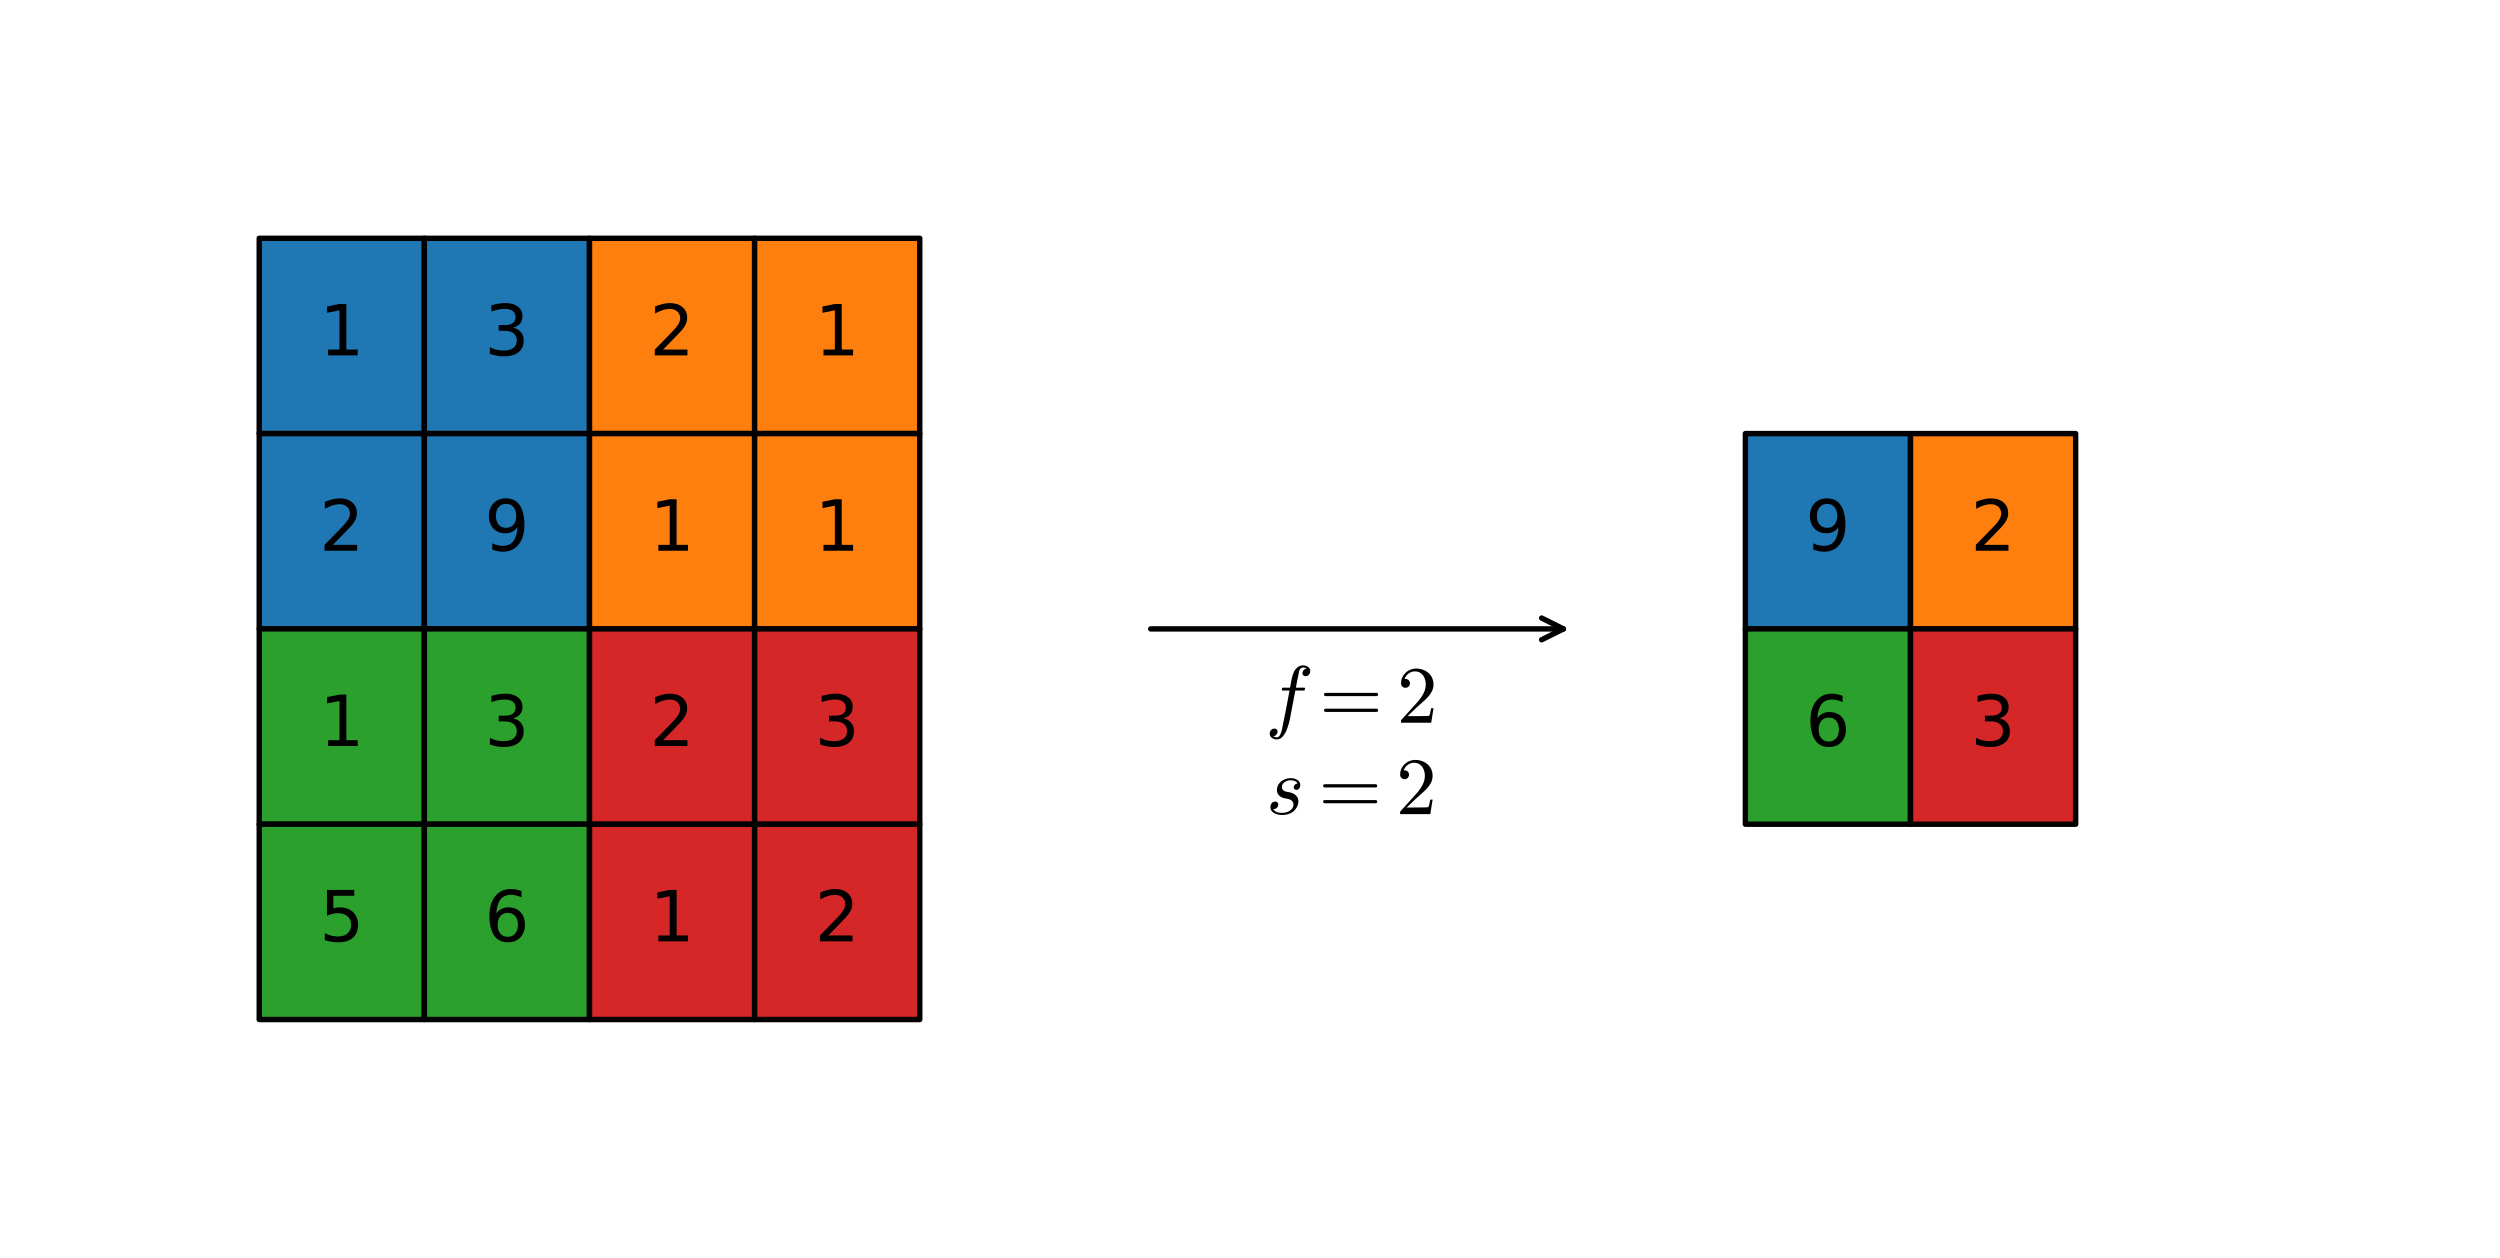 <?xml version="1.0" encoding="utf-8" standalone="no"?>
<!DOCTYPE svg PUBLIC "-//W3C//DTD SVG 1.1//EN"
  "http://www.w3.org/Graphics/SVG/1.1/DTD/svg11.dtd">
<!-- Created with matplotlib (https://matplotlib.org/) -->
<svg height="231.84pt" version="1.1" viewBox="0 0 460.8 231.84" width="460.8pt" xmlns="http://www.w3.org/2000/svg" xmlns:xlink="http://www.w3.org/1999/xlink">
 <defs>
  <style type="text/css">*{stroke-linecap:butt;stroke-linejoin:round;}</style>
 </defs>
 <g id="figure_1">
  <g id="axes_1">
   <g id="table_1">
    <g id="patch_1">
     <path d="M 47.782 79.92 
L 78.218 79.92 
L 78.218 43.92 
L 47.782 43.92 
z
" style="fill:#1f77b4;stroke:#000000;stroke-linejoin:miter;"/>
    </g>
    <g id="text_1">
     <!-- 1 -->
     <g transform="translate(58.864 65.507)scale(0.13 -0.13)">
      <defs>
       <path d="M 12.406 8.297 
L 28.516 8.297 
L 28.516 63.922 
L 10.984 60.406 
L 10.984 69.391 
L 28.422 72.906 
L 38.281 72.906 
L 38.281 8.297 
L 54.391 8.297 
L 54.391 0 
L 12.406 0 
z
" id="DejaVuSans-49"/>
      </defs>
      <use xlink:href="#DejaVuSans-49"/>
     </g>
    </g>
    <g id="patch_2">
     <path d="M 78.218 79.92 
L 108.655 79.92 
L 108.655 43.92 
L 78.218 43.92 
z
" style="fill:#1f77b4;stroke:#000000;stroke-linejoin:miter;"/>
    </g>
    <g id="text_2">
     <!-- 3 -->
     <g transform="translate(89.301 65.507)scale(0.13 -0.13)">
      <defs>
       <path d="M 40.578 39.312 
Q 47.656 37.797 51.625 33 
Q 55.609 28.219 55.609 21.188 
Q 55.609 10.406 48.188 4.484 
Q 40.766 -1.422 27.094 -1.422 
Q 22.516 -1.422 17.656 -0.516 
Q 12.797 0.391 7.625 2.203 
L 7.625 11.719 
Q 11.719 9.328 16.594 8.109 
Q 21.484 6.891 26.812 6.891 
Q 36.078 6.891 40.938 10.547 
Q 45.797 14.203 45.797 21.188 
Q 45.797 27.641 41.281 31.266 
Q 36.766 34.906 28.719 34.906 
L 20.219 34.906 
L 20.219 43.016 
L 29.109 43.016 
Q 36.375 43.016 40.234 45.922 
Q 44.094 48.828 44.094 54.297 
Q 44.094 59.906 40.109 62.906 
Q 36.141 65.922 28.719 65.922 
Q 24.656 65.922 20.016 65.031 
Q 15.375 64.156 9.812 62.312 
L 9.812 71.094 
Q 15.438 72.656 20.344 73.438 
Q 25.25 74.219 29.594 74.219 
Q 40.828 74.219 47.359 69.109 
Q 53.906 64.016 53.906 55.328 
Q 53.906 49.266 50.438 45.094 
Q 46.969 40.922 40.578 39.312 
z
" id="DejaVuSans-51"/>
      </defs>
      <use xlink:href="#DejaVuSans-51"/>
     </g>
    </g>
    <g id="patch_3">
     <path d="M 108.655 79.92 
L 139.091 79.92 
L 139.091 43.92 
L 108.655 43.92 
z
" style="fill:#ff7f0e;stroke:#000000;stroke-linejoin:miter;"/>
    </g>
    <g id="text_3">
     <!-- 2 -->
     <g transform="translate(119.737 65.507)scale(0.13 -0.13)">
      <defs>
       <path d="M 19.188 8.297 
L 53.609 8.297 
L 53.609 0 
L 7.328 0 
L 7.328 8.297 
Q 12.938 14.109 22.625 23.891 
Q 32.328 33.688 34.812 36.531 
Q 39.547 41.844 41.422 45.531 
Q 43.312 49.219 43.312 52.781 
Q 43.312 58.594 39.234 62.25 
Q 35.156 65.922 28.609 65.922 
Q 23.969 65.922 18.812 64.312 
Q 13.672 62.703 7.812 59.422 
L 7.812 69.391 
Q 13.766 71.781 18.938 73 
Q 24.125 74.219 28.422 74.219 
Q 39.75 74.219 46.484 68.547 
Q 53.219 62.891 53.219 53.422 
Q 53.219 48.922 51.531 44.891 
Q 49.859 40.875 45.406 35.406 
Q 44.188 33.984 37.641 27.219 
Q 31.109 20.453 19.188 8.297 
z
" id="DejaVuSans-50"/>
      </defs>
      <use xlink:href="#DejaVuSans-50"/>
     </g>
    </g>
    <g id="patch_4">
     <path d="M 139.091 79.92 
L 169.527 79.92 
L 169.527 43.92 
L 139.091 43.92 
z
" style="fill:#ff7f0e;stroke:#000000;stroke-linejoin:miter;"/>
    </g>
    <g id="text_4">
     <!-- 1 -->
     <g transform="translate(150.173 65.507)scale(0.13 -0.13)">
      <use xlink:href="#DejaVuSans-49"/>
     </g>
    </g>
    <g id="patch_5">
     <path d="M 47.782 115.92 
L 78.218 115.92 
L 78.218 79.92 
L 47.782 79.92 
z
" style="fill:#1f77b4;stroke:#000000;stroke-linejoin:miter;"/>
    </g>
    <g id="text_5">
     <!-- 2 -->
     <g transform="translate(58.864 101.507)scale(0.13 -0.13)">
      <use xlink:href="#DejaVuSans-50"/>
     </g>
    </g>
    <g id="patch_6">
     <path d="M 78.218 115.92 
L 108.655 115.92 
L 108.655 79.92 
L 78.218 79.92 
z
" style="fill:#1f77b4;stroke:#000000;stroke-linejoin:miter;"/>
    </g>
    <g id="text_6">
     <!-- 9 -->
     <g transform="translate(89.301 101.507)scale(0.13 -0.13)">
      <defs>
       <path d="M 10.984 1.516 
L 10.984 10.5 
Q 14.703 8.734 18.5 7.812 
Q 22.312 6.891 25.984 6.891 
Q 35.75 6.891 40.891 13.453 
Q 46.047 20.016 46.781 33.406 
Q 43.953 29.203 39.594 26.953 
Q 35.25 24.703 29.984 24.703 
Q 19.047 24.703 12.672 31.312 
Q 6.297 37.938 6.297 49.422 
Q 6.297 60.641 12.938 67.422 
Q 19.578 74.219 30.609 74.219 
Q 43.266 74.219 49.922 64.516 
Q 56.594 54.828 56.594 36.375 
Q 56.594 19.141 48.406 8.859 
Q 40.234 -1.422 26.422 -1.422 
Q 22.703 -1.422 18.891 -0.688 
Q 15.094 0.047 10.984 1.516 
z
M 30.609 32.422 
Q 37.25 32.422 41.125 36.953 
Q 45.016 41.5 45.016 49.422 
Q 45.016 57.281 41.125 61.844 
Q 37.25 66.406 30.609 66.406 
Q 23.969 66.406 20.094 61.844 
Q 16.219 57.281 16.219 49.422 
Q 16.219 41.5 20.094 36.953 
Q 23.969 32.422 30.609 32.422 
z
" id="DejaVuSans-57"/>
      </defs>
      <use xlink:href="#DejaVuSans-57"/>
     </g>
    </g>
    <g id="patch_7">
     <path d="M 108.655 115.92 
L 139.091 115.92 
L 139.091 79.92 
L 108.655 79.92 
z
" style="fill:#ff7f0e;stroke:#000000;stroke-linejoin:miter;"/>
    </g>
    <g id="text_7">
     <!-- 1 -->
     <g transform="translate(119.737 101.507)scale(0.13 -0.13)">
      <use xlink:href="#DejaVuSans-49"/>
     </g>
    </g>
    <g id="patch_8">
     <path d="M 139.091 115.92 
L 169.527 115.92 
L 169.527 79.92 
L 139.091 79.92 
z
" style="fill:#ff7f0e;stroke:#000000;stroke-linejoin:miter;"/>
    </g>
    <g id="text_8">
     <!-- 1 -->
     <g transform="translate(150.173 101.507)scale(0.13 -0.13)">
      <use xlink:href="#DejaVuSans-49"/>
     </g>
    </g>
    <g id="patch_9">
     <path d="M 47.782 151.92 
L 78.218 151.92 
L 78.218 115.92 
L 47.782 115.92 
z
" style="fill:#2ca02c;stroke:#000000;stroke-linejoin:miter;"/>
    </g>
    <g id="text_9">
     <!-- 1 -->
     <g transform="translate(58.864 137.507)scale(0.13 -0.13)">
      <use xlink:href="#DejaVuSans-49"/>
     </g>
    </g>
    <g id="patch_10">
     <path d="M 78.218 151.92 
L 108.655 151.92 
L 108.655 115.92 
L 78.218 115.92 
z
" style="fill:#2ca02c;stroke:#000000;stroke-linejoin:miter;"/>
    </g>
    <g id="text_10">
     <!-- 3 -->
     <g transform="translate(89.301 137.507)scale(0.13 -0.13)">
      <use xlink:href="#DejaVuSans-51"/>
     </g>
    </g>
    <g id="patch_11">
     <path d="M 108.655 151.92 
L 139.091 151.92 
L 139.091 115.92 
L 108.655 115.92 
z
" style="fill:#d62728;stroke:#000000;stroke-linejoin:miter;"/>
    </g>
    <g id="text_11">
     <!-- 2 -->
     <g transform="translate(119.737 137.507)scale(0.13 -0.13)">
      <use xlink:href="#DejaVuSans-50"/>
     </g>
    </g>
    <g id="patch_12">
     <path d="M 139.091 151.92 
L 169.527 151.92 
L 169.527 115.92 
L 139.091 115.92 
z
" style="fill:#d62728;stroke:#000000;stroke-linejoin:miter;"/>
    </g>
    <g id="text_12">
     <!-- 3 -->
     <g transform="translate(150.173 137.507)scale(0.13 -0.13)">
      <use xlink:href="#DejaVuSans-51"/>
     </g>
    </g>
    <g id="patch_13">
     <path d="M 47.782 187.92 
L 78.218 187.92 
L 78.218 151.92 
L 47.782 151.92 
z
" style="fill:#2ca02c;stroke:#000000;stroke-linejoin:miter;"/>
    </g>
    <g id="text_13">
     <!-- 5 -->
     <g transform="translate(58.864 173.507)scale(0.13 -0.13)">
      <defs>
       <path d="M 10.797 72.906 
L 49.516 72.906 
L 49.516 64.594 
L 19.828 64.594 
L 19.828 46.734 
Q 21.969 47.469 24.109 47.828 
Q 26.266 48.188 28.422 48.188 
Q 40.625 48.188 47.75 41.5 
Q 54.891 34.812 54.891 23.391 
Q 54.891 11.625 47.562 5.094 
Q 40.234 -1.422 26.906 -1.422 
Q 22.312 -1.422 17.547 -0.641 
Q 12.797 0.141 7.719 1.703 
L 7.719 11.625 
Q 12.109 9.234 16.797 8.062 
Q 21.484 6.891 26.703 6.891 
Q 35.156 6.891 40.078 11.328 
Q 45.016 15.766 45.016 23.391 
Q 45.016 31 40.078 35.438 
Q 35.156 39.891 26.703 39.891 
Q 22.75 39.891 18.812 39.016 
Q 14.891 38.141 10.797 36.281 
z
" id="DejaVuSans-53"/>
      </defs>
      <use xlink:href="#DejaVuSans-53"/>
     </g>
    </g>
    <g id="patch_14">
     <path d="M 78.218 187.92 
L 108.655 187.92 
L 108.655 151.92 
L 78.218 151.92 
z
" style="fill:#2ca02c;stroke:#000000;stroke-linejoin:miter;"/>
    </g>
    <g id="text_14">
     <!-- 6 -->
     <g transform="translate(89.301 173.507)scale(0.13 -0.13)">
      <defs>
       <path d="M 33.016 40.375 
Q 26.375 40.375 22.484 35.828 
Q 18.609 31.297 18.609 23.391 
Q 18.609 15.531 22.484 10.953 
Q 26.375 6.391 33.016 6.391 
Q 39.656 6.391 43.531 10.953 
Q 47.406 15.531 47.406 23.391 
Q 47.406 31.297 43.531 35.828 
Q 39.656 40.375 33.016 40.375 
z
M 52.594 71.297 
L 52.594 62.312 
Q 48.875 64.062 45.094 64.984 
Q 41.312 65.922 37.594 65.922 
Q 27.828 65.922 22.672 59.328 
Q 17.531 52.734 16.797 39.406 
Q 19.672 43.656 24.016 45.922 
Q 28.375 48.188 33.594 48.188 
Q 44.578 48.188 50.953 41.516 
Q 57.328 34.859 57.328 23.391 
Q 57.328 12.156 50.688 5.359 
Q 44.047 -1.422 33.016 -1.422 
Q 20.359 -1.422 13.672 8.266 
Q 6.984 17.969 6.984 36.375 
Q 6.984 53.656 15.188 63.938 
Q 23.391 74.219 37.203 74.219 
Q 40.922 74.219 44.703 73.484 
Q 48.484 72.75 52.594 71.297 
z
" id="DejaVuSans-54"/>
      </defs>
      <use xlink:href="#DejaVuSans-54"/>
     </g>
    </g>
    <g id="patch_15">
     <path d="M 108.655 187.92 
L 139.091 187.92 
L 139.091 151.92 
L 108.655 151.92 
z
" style="fill:#d62728;stroke:#000000;stroke-linejoin:miter;"/>
    </g>
    <g id="text_15">
     <!-- 1 -->
     <g transform="translate(119.737 173.507)scale(0.13 -0.13)">
      <use xlink:href="#DejaVuSans-49"/>
     </g>
    </g>
    <g id="patch_16">
     <path d="M 139.091 187.92 
L 169.527 187.92 
L 169.527 151.92 
L 139.091 151.92 
z
" style="fill:#d62728;stroke:#000000;stroke-linejoin:miter;"/>
    </g>
    <g id="text_16">
     <!-- 2 -->
     <g transform="translate(150.173 173.507)scale(0.13 -0.13)">
      <use xlink:href="#DejaVuSans-50"/>
     </g>
    </g>
   </g>
  </g>
  <g id="axes_2">
   <g id="table_2">
    <g id="patch_17">
     <path d="M 321.709 115.92 
L 352.145 115.92 
L 352.145 79.92 
L 321.709 79.92 
z
" style="fill:#1f77b4;stroke:#000000;stroke-linejoin:miter;"/>
    </g>
    <g id="text_17">
     <!-- 9 -->
     <g transform="translate(332.792 101.507)scale(0.13 -0.13)">
      <use xlink:href="#DejaVuSans-57"/>
     </g>
    </g>
    <g id="patch_18">
     <path d="M 352.145 115.92 
L 382.582 115.92 
L 382.582 79.92 
L 352.145 79.92 
z
" style="fill:#ff7f0e;stroke:#000000;stroke-linejoin:miter;"/>
    </g>
    <g id="text_18">
     <!-- 2 -->
     <g transform="translate(363.228 101.507)scale(0.13 -0.13)">
      <use xlink:href="#DejaVuSans-50"/>
     </g>
    </g>
    <g id="patch_19">
     <path d="M 321.709 151.92 
L 352.145 151.92 
L 352.145 115.92 
L 321.709 115.92 
z
" style="fill:#2ca02c;stroke:#000000;stroke-linejoin:miter;"/>
    </g>
    <g id="text_19">
     <!-- 6 -->
     <g transform="translate(332.792 137.507)scale(0.13 -0.13)">
      <use xlink:href="#DejaVuSans-54"/>
     </g>
    </g>
    <g id="patch_20">
     <path d="M 352.145 151.92 
L 382.582 151.92 
L 382.582 115.92 
L 352.145 115.92 
z
" style="fill:#d62728;stroke:#000000;stroke-linejoin:miter;"/>
    </g>
    <g id="text_20">
     <!-- 3 -->
     <g transform="translate(363.228 137.507)scale(0.13 -0.13)">
      <use xlink:href="#DejaVuSans-51"/>
     </g>
    </g>
   </g>
   <g id="patch_21">
    <path d="M 212.105 115.92 
Q 250.691 115.92 288.159 115.92 
" style="fill:none;stroke:#000000;stroke-linecap:round;"/>
    <path d="M 284.159 113.92 
L 288.159 115.92 
L 284.159 117.92 
" style="fill:none;stroke:#000000;stroke-linecap:round;"/>
   </g>
   <g id="text_21">
    <!-- $f=2$ -->
    <g transform="translate(233.234 133.287)scale(0.15 -0.15)">
     <defs>
      <path d="M 9.719 -16.5 
Q 11.578 -17.922 14.203 -17.922 
Q 17.781 -17.922 20.016 -10.016 
Q 20.953 -6.203 25.094 15.094 
L 29.688 39.594 
L 21.094 39.594 
Q 20.125 39.594 20.125 40.922 
Q 20.516 43.109 21.391 43.109 
L 30.328 43.109 
L 31.5 49.609 
Q 32.078 52.641 32.562 54.812 
Q 33.062 56.984 33.625 58.828 
Q 34.188 60.688 35.297 62.984 
Q 37.016 66.266 39.922 68.391 
Q 42.828 70.516 46.188 70.516 
Q 48.391 70.516 50.469 69.703 
Q 52.547 68.891 53.859 67.281 
Q 55.172 65.672 55.172 63.484 
Q 55.172 60.938 53.484 59.047 
Q 51.812 57.172 49.422 57.172 
Q 47.797 57.172 46.656 58.172 
Q 45.516 59.188 45.516 60.797 
Q 45.516 62.984 47 64.625 
Q 48.484 66.266 50.688 66.5 
Q 48.828 67.922 46.094 67.922 
Q 44.578 67.922 43.234 66.5 
Q 41.891 65.094 41.5 63.484 
Q 40.875 60.938 38.719 49.703 
L 37.5 43.109 
L 47.797 43.109 
Q 48.781 43.109 48.781 41.797 
Q 48.734 41.547 48.578 40.938 
Q 48.438 40.328 48.172 39.953 
Q 47.906 39.594 47.516 39.594 
L 36.812 39.594 
L 32.172 15.188 
Q 31.297 9.859 30.141 4.359 
Q 29 -1.125 26.922 -6.906 
Q 24.859 -12.703 21.625 -16.609 
Q 18.406 -20.516 14.016 -20.516 
Q 10.641 -20.516 7.984 -18.578 
Q 5.328 -16.656 5.328 -13.484 
Q 5.328 -10.938 6.953 -9.047 
Q 8.594 -7.172 11.078 -7.172 
Q 12.75 -7.172 13.859 -8.172 
Q 14.984 -9.188 14.984 -10.797 
Q 14.984 -12.938 13.391 -14.719 
Q 11.812 -16.5 9.719 -16.5 
z
" id="Cmmi10-102"/>
      <path d="M 7.516 13.281 
Q 6.688 13.281 6.141 13.906 
Q 5.609 14.547 5.609 15.281 
Q 5.609 16.109 6.141 16.688 
Q 6.688 17.281 7.516 17.281 
L 70.312 17.281 
Q 71.047 17.281 71.578 16.688 
Q 72.125 16.109 72.125 15.281 
Q 72.125 14.547 71.578 13.906 
Q 71.047 13.281 70.312 13.281 
z
M 7.516 32.719 
Q 6.688 32.719 6.141 33.297 
Q 5.609 33.891 5.609 34.719 
Q 5.609 35.453 6.141 36.078 
Q 6.688 36.719 7.516 36.719 
L 70.312 36.719 
Q 71.047 36.719 71.578 36.078 
Q 72.125 35.453 72.125 34.719 
Q 72.125 33.891 71.578 33.297 
Q 71.047 32.719 70.312 32.719 
z
" id="Cmr10-61"/>
      <path d="M 4.984 0 
L 4.984 2.688 
Q 4.984 2.938 5.172 3.219 
L 20.703 20.406 
Q 24.219 24.219 26.406 26.797 
Q 28.609 29.391 30.75 32.766 
Q 32.906 36.141 34.156 39.625 
Q 35.406 43.109 35.406 47.016 
Q 35.406 51.125 33.891 54.859 
Q 32.375 58.594 29.375 60.844 
Q 26.375 63.094 22.125 63.094 
Q 17.781 63.094 14.312 60.469 
Q 10.844 57.859 9.422 53.719 
Q 9.812 53.812 10.5 53.812 
Q 12.75 53.812 14.328 52.297 
Q 15.922 50.781 15.922 48.391 
Q 15.922 46.094 14.328 44.5 
Q 12.75 42.922 10.5 42.922 
Q 8.156 42.922 6.562 44.547 
Q 4.984 46.188 4.984 48.391 
Q 4.984 52.156 6.391 55.438 
Q 7.812 58.734 10.469 61.297 
Q 13.141 63.875 16.484 65.234 
Q 19.828 66.609 23.578 66.609 
Q 29.297 66.609 34.219 64.188 
Q 39.156 61.766 42.031 57.344 
Q 44.922 52.938 44.922 47.016 
Q 44.922 42.672 43.016 38.766 
Q 41.109 34.859 38.125 31.656 
Q 35.156 28.469 30.516 24.406 
Q 25.875 20.359 24.422 19 
L 13.094 8.109 
L 22.703 8.109 
Q 29.781 8.109 34.547 8.219 
Q 39.312 8.344 39.594 8.594 
Q 40.766 9.859 42 17.828 
L 44.922 17.828 
L 42.094 0 
z
" id="Cmr10-50"/>
     </defs>
     <use transform="translate(0 0.484)" xlink:href="#Cmmi10-102"/>
     <use transform="translate(66.436 0.484)" xlink:href="#Cmr10-61"/>
     <use transform="translate(161.68 0.484)" xlink:href="#Cmr10-50"/>
    </g>
    <!-- $s=2$ -->
    <g transform="translate(233.384 150.114)scale(0.15 -0.15)">
     <defs>
      <path d="M 8.688 6.109 
Q 11.375 1.516 19.484 1.516 
Q 23 1.516 26.172 2.703 
Q 29.344 3.906 31.422 6.297 
Q 33.5 8.688 33.5 12.109 
Q 33.5 14.703 31.641 16.359 
Q 29.781 18.016 27.094 18.609 
L 21.688 19.672 
Q 17.969 20.609 15.578 23.141 
Q 13.188 25.688 13.188 29.297 
Q 13.188 33.734 15.594 37.156 
Q 18.016 40.578 21.969 42.375 
Q 25.922 44.188 30.172 44.188 
Q 34.719 44.188 38.297 42.016 
Q 41.891 39.844 41.891 35.594 
Q 41.891 33.297 40.594 31.531 
Q 39.312 29.781 37.016 29.781 
Q 35.688 29.781 34.734 30.641 
Q 33.797 31.5 33.797 32.812 
Q 33.797 33.984 34.453 35.078 
Q 35.109 36.188 36.203 36.844 
Q 37.312 37.5 38.484 37.5 
Q 37.594 39.656 35.172 40.625 
Q 32.766 41.609 29.984 41.609 
Q 27.438 41.609 24.891 40.578 
Q 22.359 39.547 20.812 37.562 
Q 19.281 35.594 19.281 32.906 
Q 19.281 31.109 20.547 29.734 
Q 21.828 28.375 23.688 27.781 
L 29.5 26.609 
Q 32.281 26.031 34.594 24.531 
Q 36.922 23.047 38.25 20.766 
Q 39.594 18.5 39.594 15.578 
Q 39.594 11.859 37.516 8.25 
Q 35.453 4.641 32.422 2.484 
Q 27.094 -1.125 19.391 -1.125 
Q 14.062 -1.125 9.609 1.312 
Q 5.172 3.766 5.172 8.594 
Q 5.172 11.328 6.75 13.344 
Q 8.344 15.375 11.078 15.375 
Q 12.703 15.375 13.797 14.391 
Q 14.891 13.422 14.891 11.812 
Q 14.891 9.516 13.172 7.812 
Q 11.469 6.109 9.188 6.109 
z
" id="Cmmi10-115"/>
     </defs>
     <use transform="translate(0 0.391)" xlink:href="#Cmmi10-115"/>
     <use transform="translate(64.336 0.391)" xlink:href="#Cmr10-61"/>
     <use transform="translate(159.58 0.391)" xlink:href="#Cmr10-50"/>
    </g>
   </g>
  </g>
 </g>
</svg>
